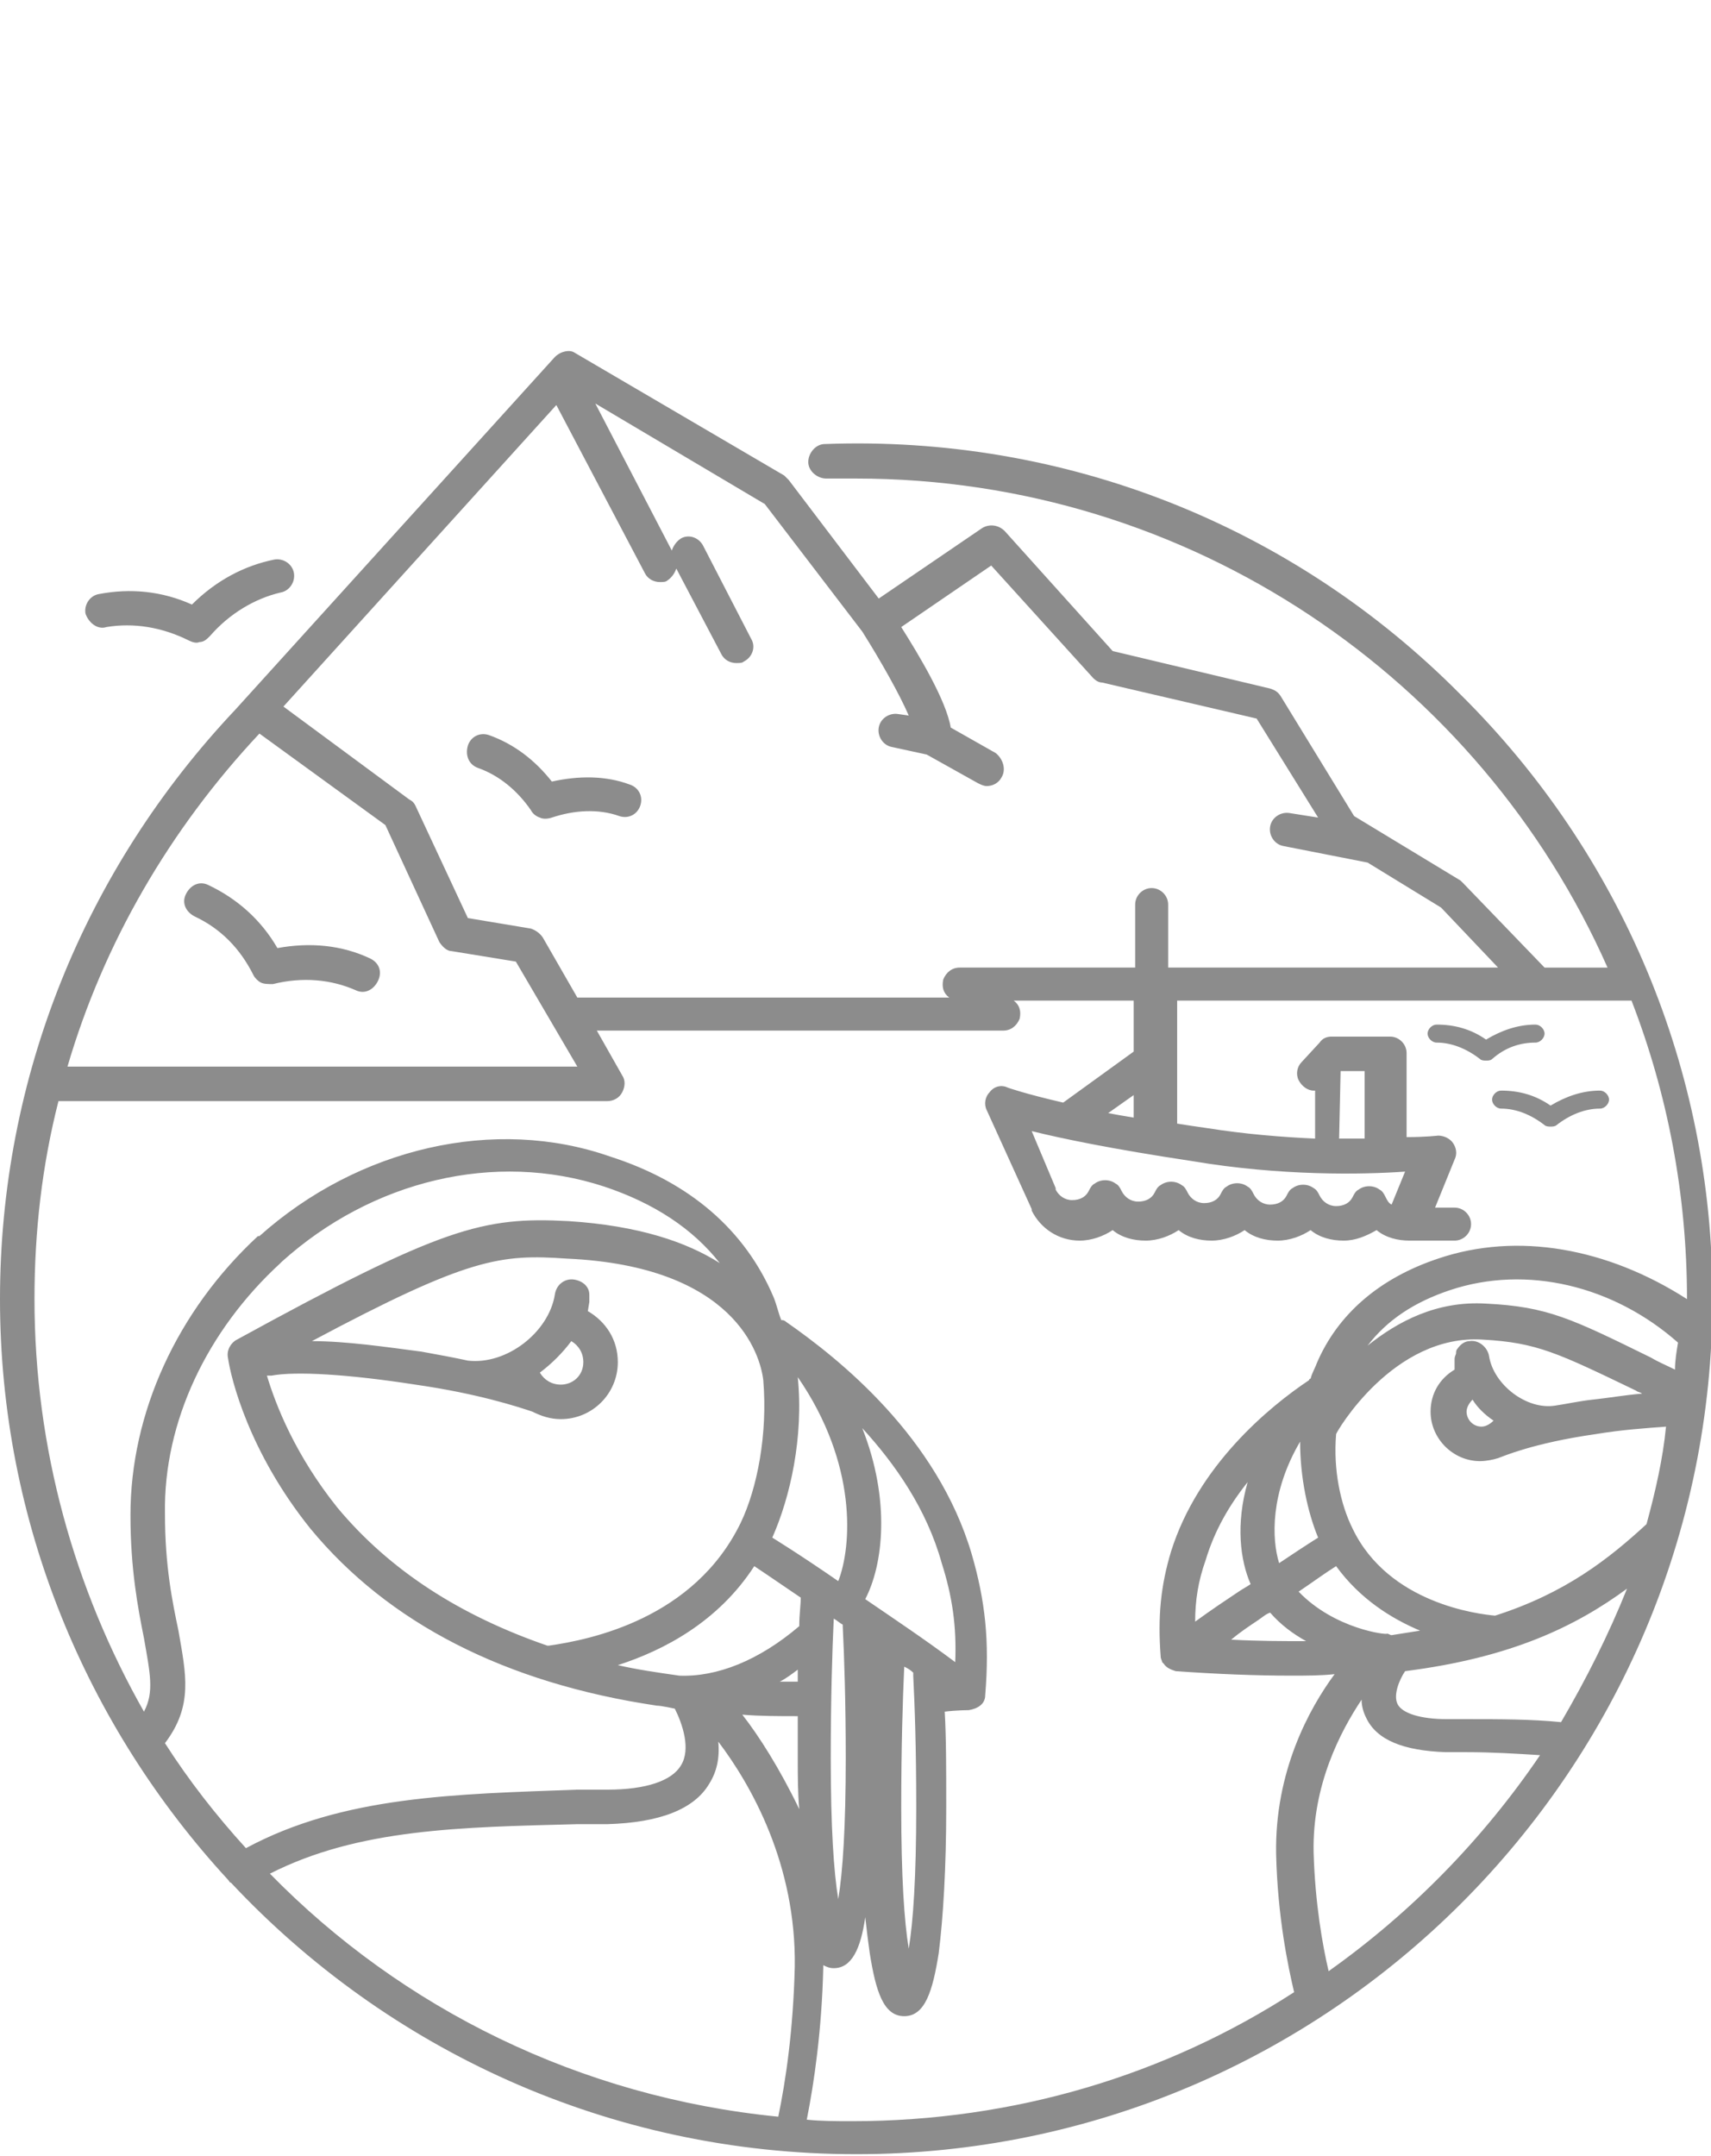 <?xml version="1.0" encoding="utf-8"?>
<!-- Generator: Adobe Illustrator 19.1.0, SVG Export Plug-In . SVG Version: 6.00 Build 0)  -->
<svg version="1.1" id="Layer_1" xmlns="http://www.w3.org/2000/svg" xmlns:xlink="http://www.w3.org/1999/xlink" x="0px" y="0px"
	 viewBox="-2494 1335 114.1 143.7" style="enable-background:new -2494 1335 114.1 143.7;" xml:space="preserve">
<style type="text/css">
	.st0{fill:#8C8C8C;}
</style>
<g>
	<path class="st0" d="M-2469.3,1398.9c-1.9-0.9-4-1.1-6.2-0.7c-1.1-1.9-2.7-3.3-4.6-4.2c-0.6-0.3-1.2,0-1.5,0.6
		c-0.3,0.6,0,1.2,0.6,1.5c1.7,0.8,3,2.1,3.9,3.9c0.1,0.2,0.3,0.4,0.5,0.5c0.2,0.1,0.5,0.1,0.8,0.1c2-0.5,3.9-0.3,5.5,0.4
		c0.6,0.3,1.2,0,1.5-0.6S-2468.7,1399.2-2469.3,1398.9z M-2486.9,1376.8c1.8-0.3,3.7,0,5.5,0.9c0.2,0.1,0.5,0.2,0.7,0.1
		c0.3,0,0.5-0.2,0.7-0.4c1.3-1.5,3-2.5,4.7-2.9c0.6-0.1,1-0.7,0.9-1.3c-0.1-0.6-0.7-1-1.3-0.9c-2,0.4-3.9,1.4-5.5,3
		c-2-0.9-4.1-1.1-6.2-0.7c-0.6,0.1-1,0.7-0.9,1.3C-2488.1,1376.5-2487.5,1377-2486.9,1376.8z M-2462.1,1386.2
		c1.4,0.5,2.6,1.5,3.5,2.8c0.1,0.2,0.3,0.4,0.6,0.5c0.2,0.1,0.5,0.1,0.8,0c1.5-0.5,3.1-0.6,4.5-0.1c0.6,0.2,1.2-0.1,1.4-0.7
		c0.2-0.6-0.1-1.2-0.7-1.4c-1.6-0.6-3.4-0.6-5.2-0.2c-1.1-1.4-2.5-2.5-4.2-3.1c-0.6-0.2-1.2,0.1-1.4,0.7
		C-2463,1385.4-2462.7,1386-2462.1,1386.2z M-2387.3,1407.7c-1.2,0-2.3,0.4-3.3,1c-1-0.7-2.1-1-3.3-1c-0.3,0-0.6,0.3-0.6,0.6
		c0,0.3,0.3,0.6,0.6,0.6c1,0,2,0.4,2.9,1.1c0.1,0.1,0.3,0.1,0.4,0.1c0.1,0,0.3,0,0.4-0.1c0.9-0.7,1.9-1.1,2.9-1.1
		c0.3,0,0.6-0.3,0.6-0.6C-2386.7,1408-2387,1407.7-2387.3,1407.7z M-2391.6,1404.5c0.3,0,0.6-0.3,0.6-0.6s-0.3-0.6-0.6-0.6
		c-1.2,0-2.3,0.4-3.3,1c-1-0.7-2.1-1-3.3-1c-0.3,0-0.6,0.3-0.6,0.6s0.3,0.6,0.6,0.6c1,0,2,0.4,2.9,1.1c0.1,0.1,0.3,0.1,0.4,0.1
		c0.1,0,0.3,0,0.4-0.1C-2393.6,1404.8-2392.6,1404.5-2391.6,1404.5z M-2396.6,1381.3c-11.2-11.3-26.4-17.3-42.4-16.7
		c-0.6,0-1.1,0.6-1.1,1.2s0.6,1.1,1.2,1.1c0.7,0,1.4,0,2,0c22.3,0,41.6,13.4,50.1,32.6h-4.2l-5.4-5.6c-0.1-0.1-0.1-0.1-0.2-0.2
		l-7.1-4.3l-4.9-8c-0.2-0.3-0.4-0.4-0.7-0.5l-10.5-2.5l-7.2-8c-0.4-0.4-1-0.5-1.5-0.2l-6.9,4.7l-6-7.9c-0.1-0.1-0.2-0.2-0.3-0.3
		l-14-8.2c-0.3-0.2-0.9-0.1-1.3,0.3l-21.3,23.5c-10.1,10.7-15.7,24.6-15.7,39.3c0,14.9,5.8,28.5,15.2,38.7c0.1,0.1,0.1,0.2,0.2,0.2
		c10.4,11.1,25.2,18.1,41.7,18.1c31.5,0,57.1-25.6,57.1-57.1C-2379.8,1406.4-2385.8,1392-2396.6,1381.3z M-2456.9,1362l5.9,11.2
		c0.2,0.4,0.6,0.6,1,0.6c0.2,0,0.4,0,0.5-0.1c0.3-0.2,0.5-0.5,0.6-0.8l3,5.7c0.2,0.4,0.6,0.6,1,0.6c0.2,0,0.4,0,0.5-0.1
		c0.6-0.3,0.8-1,0.5-1.5l-3.2-6.2c-0.3-0.6-1-0.8-1.5-0.5c-0.3,0.2-0.5,0.5-0.6,0.8l-5.1-9.8l11.3,6.7l6.5,8.5
		c1.2,1.9,2.5,4.2,3.1,5.6l-0.7-0.1c-0.6-0.1-1.2,0.3-1.3,0.9c-0.1,0.6,0.3,1.2,0.9,1.3l2.3,0.5l3.4,1.9c0.2,0.1,0.4,0.2,0.6,0.2
		c0.4,0,0.8-0.2,1-0.6c0.3-0.5,0.1-1.2-0.4-1.6l-3-1.7c-0.3-1.8-2.1-4.8-3.3-6.7l6-4.1l6.8,7.5c0.2,0.2,0.4,0.3,0.6,0.3l10.3,2.4
		l4.1,6.6l-1.9-0.3c-0.6-0.1-1.2,0.3-1.3,0.9c-0.1,0.6,0.3,1.2,0.9,1.3l5.6,1.1l4.9,3l3.8,4h-22v-4.2c0-0.6-0.5-1.1-1.1-1.1
		c-0.6,0-1.1,0.5-1.1,1.1v4.2h-11.7c-0.5,0-0.9,0.3-1.1,0.8c-0.1,0.5,0,0.9,0.4,1.2h-24.8l-2.3-4c-0.2-0.3-0.5-0.5-0.8-0.6l-4.2-0.7
		l-3.5-7.5c-0.1-0.2-0.2-0.3-0.4-0.4l-8.4-6.2L-2456.9,1362z M-2404.6,1406.4h1.6v4.5c-0.5,0-1.1,0-1.7,0L-2404.6,1406.4
		C-2404.6,1406.5-2404.6,1406.4-2404.6,1406.4z M-2400.3,1413.1l-0.9,2.2c-0.2-0.1-0.3-0.3-0.4-0.5c-0.1-0.2-0.2-0.4-0.4-0.5
		c-0.4-0.3-1-0.3-1.4,0c-0.2,0.1-0.3,0.3-0.4,0.5c-0.2,0.4-0.6,0.6-1.1,0.6s-0.9-0.3-1.1-0.7c-0.1-0.2-0.2-0.4-0.4-0.5
		c-0.4-0.3-1-0.3-1.4,0c-0.2,0.1-0.3,0.3-0.4,0.5c-0.2,0.4-0.6,0.6-1.1,0.6s-0.9-0.3-1.1-0.7c-0.1-0.2-0.2-0.4-0.4-0.5
		c-0.4-0.3-1-0.3-1.4,0c-0.2,0.1-0.3,0.3-0.4,0.5c-0.2,0.4-0.6,0.6-1.1,0.6s-0.9-0.3-1.1-0.7c-0.1-0.2-0.2-0.4-0.4-0.5
		c-0.4-0.3-1-0.3-1.4,0c-0.2,0.1-0.3,0.3-0.4,0.5c-0.2,0.4-0.6,0.6-1.1,0.6s-0.9-0.3-1.1-0.7c-0.1-0.2-0.2-0.4-0.4-0.5
		c-0.4-0.3-1-0.3-1.4,0c-0.2,0.1-0.3,0.3-0.4,0.5c-0.2,0.4-0.6,0.6-1.1,0.6s-0.9-0.3-1.1-0.7c0,0,0,0,0-0.1l-1.6-3.8
		c2,0.5,5.4,1.2,10.7,2C-2408.6,1413.4-2403.1,1413.3-2400.3,1413.1z M-2420.1,1409.2l1.7-1.2v1.5
		C-2419,1409.4-2419.6,1409.3-2420.1,1409.2z M-2476.7,1383.9L-2476.7,1383.9C-2476.7,1383.9-2476.6,1383.9-2476.7,1383.9
		L-2476.7,1383.9l8.4,6.1l3.6,7.8c0.2,0.3,0.5,0.6,0.8,0.6l4.3,0.7l4.1,7h-34C-2487.1,1397.9-2482.7,1390.3-2476.7,1383.9z
		 M-2477.6,1458.2c-2-2.2-3.8-4.5-5.4-7c1.9-2.5,1.4-4.6,0.9-7.5c-0.4-1.9-0.9-4.3-0.9-7.8c-0.1-6.1,2.8-12.2,7.7-16.7
		c0,0,0,0,0.1-0.1c6-5.4,14.2-7.4,21.5-5c3.3,1.1,5.9,2.8,7.7,5.1c-2.2-1.4-5.4-2.5-10.1-2.8c-5.7-0.3-8.4,0.4-22.1,7.9
		c-0.4,0.2-0.7,0.7-0.6,1.2c0.2,1.4,1.4,6.3,5.5,11.4c5.2,6.3,13,10.3,23.1,11.8c0.3,0,1.2,0.2,1.2,0.2c0.5,1,1.1,2.7,0.4,3.8
		c-0.6,1-2.3,1.6-4.9,1.6c-0.7,0-1.4,0-2,0C-2463.6,1454.6-2471.1,1454.7-2477.6,1458.2z M-2456.6,1429.6c2.1,0,3.8-1.7,3.8-3.8
		c0-1.5-0.8-2.7-2-3.4l0.1-0.6c0-0.2,0-0.3,0-0.5c0-0.5-0.4-0.9-1-1c-0.6-0.1-1.2,0.3-1.3,1c-0.4,2.5-3.2,4.7-5.8,4.4l0,0
		c-0.9-0.2-2-0.4-3.1-0.6c-2.3-0.3-5-0.7-7.3-0.7c10.5-5.6,12.6-5.8,17-5.5c11.2,0.5,12.9,6.4,13.1,8.1c0.3,3.6-0.4,7.2-1.5,9.5
		c-3.1,6.4-10,7.8-12.8,8.2c0,0,0,0-0.1,0c-5.8-2-10.5-5-14-9.2c-2.8-3.5-4.1-6.8-4.7-8.8c0.1,0,0.2,0,0.3,0
		c1.6-0.3,5.1-0.1,9.6,0.6c4.2,0.6,6.9,1.5,7.8,1.8C-2457.9,1429.4-2457.3,1429.6-2456.6,1429.6z M-2458,1426.5
		c0.8-0.6,1.5-1.3,2.1-2.1c0.5,0.3,0.8,0.8,0.8,1.4c0,0.9-0.7,1.5-1.5,1.5C-2457.2,1427.3-2457.7,1427-2458,1426.5z M-2441,1466.1
		c-0.1,4.2-0.6,7.6-1.1,10c-13.2-1.3-25.1-7.2-33.9-16.2c5.9-3,12.7-3.1,20.5-3.3c0.7,0,1.4,0,2,0c3.5-0.1,5.8-1,6.8-2.7
		c0.5-0.8,0.7-1.7,0.6-2.8C-2443.9,1454-2440.9,1459.3-2441,1466.1z M-2444.5,1449.3c1.2,0.1,2.4,0.1,3.7,0.1c0,0.9,0,1.8,0,2.8
		c0,1.2,0,2.3,0.1,3.4C-2442,1452.9-2443.4,1450.7-2444.5,1449.3z M-2440.8,1447.1c-0.4,0-0.8,0-1.2,0c0.4-0.2,0.8-0.5,1.2-0.8
		C-2440.8,1446.6-2440.8,1446.9-2440.8,1447.1z M-2440.7,1443.4c-2.7,2.3-5.5,3.4-8,3.3c-1.4-0.2-2.8-0.4-4.1-0.7
		c3.1-1,6.7-2.9,9.1-6.6c0,0,1.2,0.8,3.1,2.1C-2440.6,1442-2440.7,1442.6-2440.7,1443.4z M-2440.8,1426.8c4,5.8,3.6,11.3,2.7,13.6
		c-2.6-1.8-4.4-2.9-4.4-2.9C-2441.3,1434.8-2440.4,1430.8-2440.8,1426.8z M-2437.6,1452.2c0,4.6-0.2,7.6-0.5,9.4
		c-0.3-1.8-0.5-4.8-0.5-9.4c0-4,0.1-7.2,0.2-9.3c0.2,0.1,0.4,0.3,0.6,0.4v0.1C-2437.7,1445.5-2437.6,1448.4-2437.6,1452.2z
		 M-2405.4,1466.4c-0.4-1.7-0.9-4.5-1-7.9c-0.1-4.5,1.8-8.1,3.2-10.2c0,0.4,0.1,0.8,0.3,1.2c0.7,1.5,2.5,2.2,5.3,2.3
		c0.5,0,0.9,0,1.4,0c1.7,0,3.3,0.1,4.9,0.2C-2395.1,1457.6-2399.9,1462.5-2405.4,1466.4z M-2410.6,1440.6c-0.3,0.2-0.5,0.3-0.8,0.5
		c-0.9,0.6-1.8,1.2-2.9,2c0-1.4,0.2-2.7,0.7-4.1c0.6-2,1.6-3.7,2.8-5.2C-2411.6,1436.6-2411.3,1439-2410.6,1440.6z M-2410.1,1443
		c0.3-0.2,0.5-0.4,0.8-0.5c0.7,0.8,1.5,1.4,2.4,1.9c-1.6,0-3.2,0-5-0.1C-2411.3,1443.8-2410.7,1443.4-2410.1,1443z M-2407.3,1431.1
		c0,2.4,0.5,4.7,1.2,6.4c-0.8,0.5-1.7,1.1-2.6,1.7C-2409.2,1437.6-2409.3,1434.5-2407.3,1431.1z M-2407.4,1441.1
		c0.9-0.6,1.7-1.2,2.5-1.7c1.6,2.2,3.7,3.5,5.6,4.3c-0.6,0.1-1.3,0.2-1.9,0.3c-0.1,0-0.2-0.1-0.3-0.1
		C-2401.5,1444-2405,1443.6-2407.4,1441.1z M-2389.9,1449.8c-2-0.2-4.1-0.2-6.2-0.2c-0.5,0-0.9,0-1.4,0c-1.8,0-3-0.4-3.3-1
		c-0.3-0.6,0.1-1.6,0.5-2.2c7.1-0.9,11.4-3,14.8-5.5C-2386.7,1443.9-2388.2,1446.9-2389.9,1449.8z M-2384.2,1436.6
		c-2.5,2.3-5.4,4.6-10.1,6.1c-1.1-0.1-7.1-0.8-9.5-5.8c-0.8-1.6-1.3-3.9-1.1-6.3l0,0c0-0.1,3.8-6.7,9.8-6.3c3.6,0.2,5,0.9,10.2,3.4
		c0.1,0.1,0.3,0.1,0.4,0.2c-1.2,0.1-2.3,0.3-3.3,0.4c-0.9,0.1-1.8,0.3-2.5,0.4l0,0c-1.9,0.3-4.1-1.4-4.4-3.3c-0.1-0.6-0.7-1.1-1.3-1
		c-0.3,0-0.6,0.2-0.8,0.5c-0.1,0.1-0.1,0.2-0.1,0.3c0,0.1-0.1,0.2-0.1,0.4c0,0.1,0,0.1,0,0.2v0.5c-1,0.6-1.6,1.6-1.6,2.8
		c0,1.8,1.5,3.3,3.3,3.3c0.4,0,0.9-0.1,1.2-0.2l0,0c0.3-0.1,2.3-1,6.5-1.6c1.8-0.3,3.4-0.4,4.7-0.5
		C-2383.1,1432.2-2383.6,1434.4-2384.2,1436.6z M-2394.4,1429.7c-0.2,0.2-0.5,0.4-0.8,0.4c-0.6,0-1-0.5-1-1c0-0.3,0.2-0.6,0.4-0.8
		C-2395.5,1428.8-2395,1429.3-2394.4,1429.7z M-2382.3,1426.3c-0.6-0.3-1.1-0.5-1.6-0.8c-5.3-2.6-6.9-3.4-11-3.6
		c-3.3-0.2-5.9,1.2-7.9,2.8c1.3-1.7,3.1-2.9,5.5-3.7c5.1-1.7,10.9-0.3,15.2,3.5C-2382.2,1425.1-2382.3,1425.7-2382.3,1426.3z
		 M-2398.1,1418.9c-3.9,1.3-6.7,3.7-8.1,7c-0.1,0.3-0.3,0.6-0.4,1c0,0-0.1,0-0.1,0.1c-2.7,1.8-7.4,5.7-9.2,11.4
		c-0.7,2.3-0.9,4.4-0.7,7c0,0.2,0.1,0.3,0.1,0.4l0.1,0.1l0,0c0.2,0.3,0.5,0.4,0.8,0.5c2.8,0.2,5.4,0.3,7.7,0.3c1,0,2,0,2.9-0.1
		c-1.7,2.3-4,6.5-3.9,12c0.1,4.2,0.8,7.5,1.2,9.2c-8.5,5.5-18.6,8.6-29.5,8.6c-1,0-2,0-3-0.1c0.5-2.5,1-6,1.1-10.1
		c0-0.1,0-0.1,0-0.2c0.2,0.1,0.4,0.2,0.7,0.2c1.2,0,1.8-1.3,2.1-3.4c0.1,0.9,0.2,1.7,0.3,2.4c0.4,2.5,0.9,4.2,2.3,4.2
		c1.4,0,1.9-1.7,2.3-4.2c0.3-2.4,0.5-5.7,0.5-9.7c0-2.6,0-4.7-0.1-6.4c0.8-0.1,1.6-0.1,1.6-0.1c0.6-0.1,1.1-0.4,1.1-1
		c0.3-3.6,0-6.3-0.9-9.4c-2.3-7.8-8.8-13-12.4-15.5c-0.1-0.1-0.2-0.1-0.3-0.1c-0.2-0.5-0.3-1-0.5-1.5c-1.9-4.5-5.6-7.7-10.9-9.4
		c-7.7-2.7-16.8-0.6-23.4,5.3c0,0,0,0-0.1,0c-5.4,5-8.5,11.8-8.5,18.6c0,3.6,0.5,6.2,0.9,8.2c0.4,2.3,0.7,3.6,0,4.9
		c-4.6-8.1-7.3-17.5-7.3-27.5c0-4.5,0.5-8.9,1.6-13.2h36.6c0.4,0,0.8-0.2,1-0.6s0.2-0.8,0-1.1l-1.7-3h27.1c0.5,0,0.9-0.3,1.1-0.8
		c0.1-0.5,0-0.9-0.4-1.2h8v3.4l-4.7,3.4c-2.6-0.6-3.7-1-3.7-1c-0.4-0.2-0.9-0.1-1.2,0.3c-0.3,0.3-0.4,0.8-0.2,1.2l3,6.6
		c0,0,0,0,0,0.1c0.6,1.2,1.8,2,3.2,2c0.8,0,1.6-0.3,2.2-0.7c0.6,0.5,1.4,0.7,2.2,0.7c0.8,0,1.6-0.3,2.2-0.7c0.6,0.5,1.4,0.7,2.2,0.7
		s1.6-0.3,2.2-0.7c0.6,0.5,1.4,0.7,2.2,0.7s1.6-0.3,2.2-0.7c0.6,0.5,1.4,0.7,2.2,0.7c0.8,0,1.5-0.3,2.2-0.7c0.6,0.5,1.4,0.7,2.2,0.7
		h3c0.6,0,1.1-0.5,1.1-1.1c0-0.6-0.5-1.1-1.1-1.1h-1.3l1.3-3.2c0.2-0.4,0.1-0.8-0.1-1.1c-0.2-0.3-0.6-0.5-1-0.5c0,0-0.8,0.1-2.1,0.1
		v-5.6c0-0.6-0.5-1.1-1.1-1.1h-3.9c-0.3,0-0.6,0.1-0.8,0.4l-1.2,1.3c-0.3,0.3-0.4,0.8-0.2,1.2c0.2,0.4,0.6,0.7,1,0.7h0.1v3.2
		c-2.2-0.1-4.7-0.3-7.2-0.7c-0.7-0.1-1.4-0.2-2-0.3v-8.2h30.3c2.4,6.2,3.7,12.9,3.7,19.9l0,0
		C-2386.8,1418.2-2392.8,1417.1-2398.1,1418.9z M-2432.9,1455.5c0,4.6-0.2,7.6-0.5,9.4c-0.3-1.8-0.5-4.8-0.5-9.4
		c0-4.1,0.1-7.2,0.2-9.4c0.2,0.1,0.4,0.2,0.6,0.4c0,0.1,0,0.1,0,0.2C-2433,1448.7-2432.9,1451.4-2432.9,1455.5z M-2436.3,1441.6
		c1.2-2.3,1.7-6.6-0.2-11.4c2.2,2.4,4.3,5.4,5.3,9c0.7,2.2,1,4.2,0.9,6.6C-2432.3,1444.3-2434.4,1442.9-2436.3,1441.6z"/>
</g>
</svg>
